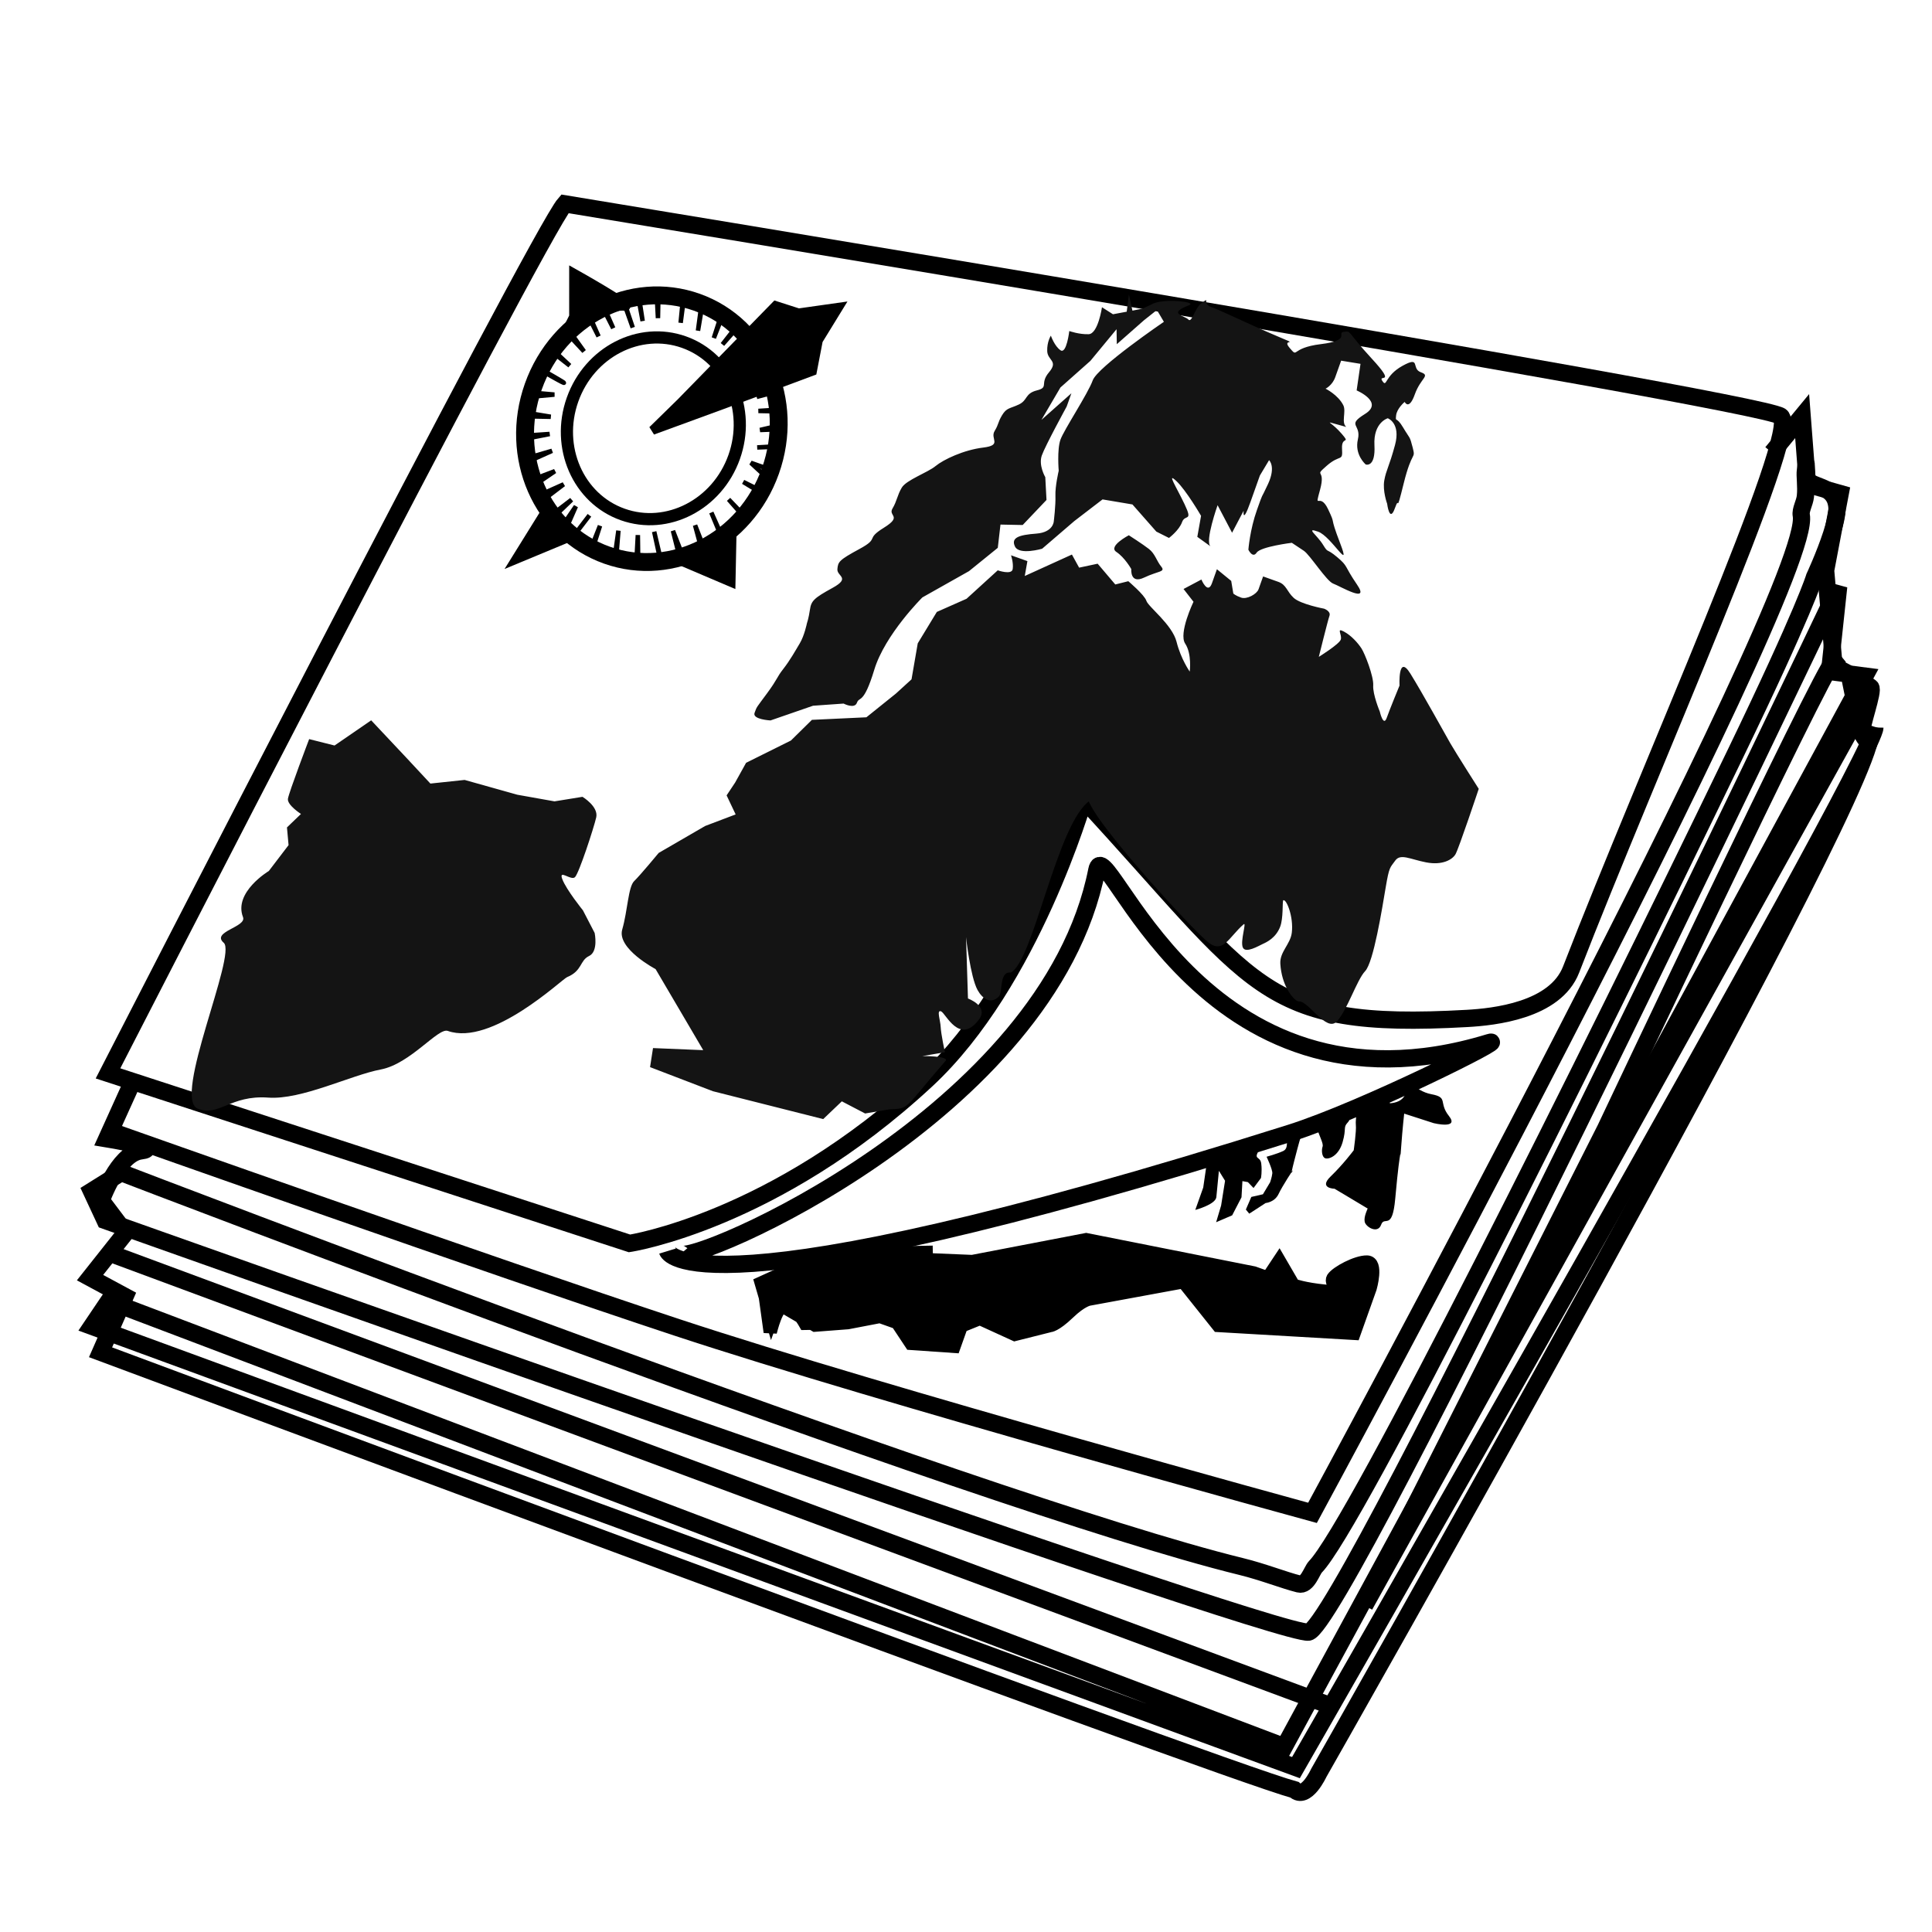 <?xml version="1.0" encoding="UTF-8" standalone="no"?>
<svg
   xmlns:dc="http://purl.org/dc/elements/1.1/"
   xmlns:cc="http://creativecommons.org/ns#"
   xmlns:rdf="http://www.w3.org/1999/02/22-rdf-syntax-ns#"
   xmlns:svg="http://www.w3.org/2000/svg"
   xmlns="http://www.w3.org/2000/svg"
   xmlns:sodipodi="http://sodipodi.sourceforge.net/DTD/sodipodi-0.dtd"
   xmlns:inkscape="http://www.inkscape.org/namespaces/inkscape"
   version="1.1"
   x="0px"
   y="0px"
   viewBox="0 0 100 100"
   xml:space="preserve"
   id="svg6754"
   width="100"
   height="100"
   sodipodi:docname="mh_map_stack.svg"
   inkscape:version="0.92.3 (2405546, 2018-03-11)"><sodipodi:namedview
     pagecolor="#ffffff"
     bordercolor="#666666"
     borderopacity="1"
     objecttolerance="10"
     gridtolerance="10"
     guidetolerance="10"
     inkscape:pageopacity="0"
     inkscape:pageshadow="2"
     inkscape:window-width="1920"
     inkscape:window-height="986"
     id="namedview1418"
     showgrid="false"
     inkscape:pagecheckerboard="true"
     inkscape:zoom="3.337544"
     inkscape:cx="69.708871"
     inkscape:cy="92.192444"
     inkscape:window-x="-11"
     inkscape:window-y="-11"
     inkscape:window-maximized="1"
     inkscape:current-layer="svg6754"
     inkscape:snap-global="false" /><defs
     id="defs6758" /><path
     style="fill:none;stroke:#000000;stroke-width:0.893px;stroke-linecap:butt;stroke-linejoin:miter;stroke-opacity:1"
     d="M 29.234,10.55 C 27.887,12.079 5.59,55.558 5.59,55.558 l 26.993,8.8 c 0,0 7.486,-1.132 15.38,-8.465 5.424,-5.038 8.133,-14.5 8.133,-14.5 8.915,9.622 9.059,11.929 19.844,11.321 1.372,-0.077 4.557,-0.406 5.38,-2.53 C 85.307,39.889 93.226,22.243 92.168,21.539 90.869,20.676 29.234,10.55 29.234,10.55 Z"
     id="path2199"
     inkscape:connector-curvature="0"
     sodipodi:nodetypes="cccscsssc" /><path
     style="fill:none;fill-opacity:1;stroke:#000000;stroke-width:0.893px;stroke-linecap:butt;stroke-linejoin:miter;stroke-opacity:1"
     d="m 34.55,64.756 c 0,0 1.134,3.716 32.241,-6.108 3.736,-1.18 11.48,-5.05 10.279,-4.683 C 61.999,58.566 57.236,42.685 56.772,45.034 54.266,57.713 35.76,65.51 35.239,64.893"
     id="path2201"
     inkscape:connector-curvature="0"
     sodipodi:nodetypes="csssc" /><path
     sodipodi:nodetypes="ccsccccccccsscccccc"
     style="fill:none;stroke:#000000;stroke-width:0.893px;stroke-linecap:butt;stroke-linejoin:miter;stroke-opacity:1"
     d="m 6.854,56.006 -1.328,2.936 c 0,0 2.953,0.482 1.765,0.628 -1.188,0.145 -2.049,2.568 -2.049,2.568 l 1.258,1.669 -1.84,2.323 1.812,0.977 -1.268,2.887 c 0,0 57.858,21.582 61.796,22.644 0.597,0.57 1.258,-0.87 1.258,-0.87 0,0 28.226,-49.612 28.563,-53.752 -0.09,-0.028 -0.046,0.734 -0.443,-0.063 -0.119,-0.238 0.639,-2.227 0.444,-2.38 -0.512,-0.399 -1.892,-1.092 -1.892,-1.092 l -0.436,-4.956 0.755,-3.979 -1.699,-0.48 -0.271,-3.529 -1.561,1.893"
     id="path2203"
     inkscape:connector-curvature="0" /><path
     style="fill:none;stroke:#000000;stroke-width:0.893px;stroke-linecap:butt;stroke-linejoin:miter;stroke-opacity:1"
     d="m 6.06,58.667 c 0,0 19.496,6.905 28.983,10.04 10.613,3.507 32.892,9.598 32.892,9.598 0,0 25.987,-47.98 25.299,-51.633 -0.053,-0.281 0.174,-0.626 0.213,-0.98 0.057,-0.528 -0.043,-1.065 0.002,-1.351 0.085,-0.541 -0.01,-0.321 0.082,0.377 0.075,0.568 1.464,0.282 1.549,1.545 0.044,0.651 -0.507,2.079 -0.865,2.929 -0.169,0.402 -0.296,0.674 -0.296,0.674 0,0 -0.495,1.694 -4.125,9.205 -7.697,15.928 -19.684,39.953 -21.708,42.026 -0.183,0.188 -0.413,1 -0.859,0.888 C 66.455,81.792 65.378,81.361 64.244,81.083 50.629,77.746 6.273,60.696 6.273,60.696 l -1.537,0.961 0.705,1.514 c 0,0 60.504,21.526 62.286,21.308 1.741,-0.213 26.276,-51.672 27.403,-54.039 0.027,-0.056 0.04,-0.084 0.04,-0.084 L 94.7,34.757 96.524,34.992 66.476,90.407 5.63,67.339 4.748,68.647 67.078,91.491 c 0,0 29.933,-52.144 29.966,-53.836"
     id="path2205"
     inkscape:connector-curvature="0"
     sodipodi:nodetypes="cscsssssscsssscccsscccccccc" /><path
     style="fill:none;stroke:#000000;stroke-width:0.893px;stroke-linecap:square;stroke-linejoin:miter;stroke-opacity:1"
     d="M 94.915,34.203 C 94.313,34.699 83.103,58.425 83.103,58.425 L 70.632,83.099 96.161,37.096 95.848,35.555"
     id="path2209"
     inkscape:connector-curvature="0"
     sodipodi:nodetypes="ccccc" /><path
     sodipodi:nodetypes="cc"
     style="fill:none;stroke:#000000;stroke-width:0.893px;stroke-linecap:butt;stroke-linejoin:miter;stroke-opacity:1"
     d="M 5.675,64.863 68.909,88.306"
     id="path2211"
     inkscape:connector-curvature="0" /><path
     id="path15112-5-1"
     style="fill:#141414;fill-opacity:1;stroke:none;stroke-width:0.729;stroke-linecap:butt;stroke-linejoin:miter;stroke-miterlimit:4;stroke-dasharray:none;stroke-opacity:1"
     d="m 58.428,27.705 c 0,0 -1.089,0.568 -0.647,0.861 0.441,0.293 0.775,0.89 0.775,0.89 0,0 -0.077,0.791 0.662,0.44 0.739,-0.351 1.124,-0.282 0.885,-0.572 -0.238,-0.289 -0.312,-0.657 -0.632,-0.907 -0.32,-0.25 -1.043,-0.712 -1.043,-0.712 z M 33.933,50.16 c 0,0 -2.011,-1.057 -1.727,-2.047 0.284,-0.99 0.309,-2.209 0.619,-2.508 0.311,-0.299 1.269,-1.458 1.269,-1.458 l 2.406,-1.395 1.577,-0.598 -0.468,-0.985 0.44,-0.662 0.569,-1.025 2.32,-1.153 1.087,-1.07 2.819,-0.132 1.529,-1.229 0.807,-0.736 0.322,-1.863 0.988,-1.626 1.538,-0.681 1.615,-1.472 c 0,0 0.727,0.258 0.774,-0.066 0.047,-0.324 -0.087,-0.713 -0.087,-0.713 l 0.848,0.302 -0.137,0.77 2.441,-1.11 0.373,0.678 0.959,-0.204 0.913,1.075 0.674,-0.169 c 0,0 0.839,0.708 0.935,1.015 0.095,0.307 1.337,1.226 1.563,2.125 0.226,0.899 0.681,1.538 0.681,1.538 0,0 0.12,-0.912 -0.235,-1.448 -0.355,-0.536 0.43,-2.166 0.43,-2.166 l -0.515,-0.661 0.924,-0.49 c 0,0 0.329,0.799 0.545,0.194 l 0.258,-0.727 0.74,0.604 0.109,0.653 c 0,0 0.1,0.104 0.402,0.211 0.303,0.108 0.817,-0.187 0.903,-0.429 l 0.237,-0.666 0.787,0.28 c 0.424,0.151 0.437,0.497 0.796,0.829 0.359,0.332 1.574,0.56 1.574,0.56 0,0 0.363,0.129 0.277,0.371 -0.086,0.242 -0.551,2.123 -0.551,2.123 0,0 1.05,-0.65 1.136,-0.892 0.086,-0.242 -0.251,-0.635 0.151,-0.424 0.402,0.211 0.74,0.604 0.917,0.872 0.178,0.268 0.642,1.456 0.612,1.923 -0.03,0.467 0.339,1.348 0.339,1.348 0,0 0.187,0.817 0.359,0.332 0.172,-0.484 0.664,-1.674 0.664,-1.674 0,0 -0.088,-1.668 0.561,-0.619 0.65,1.05 1.767,3.084 2.062,3.598 0.295,0.514 1.477,2.367 1.477,2.367 0,0 -1.038,3.109 -1.206,3.39 -0.168,0.281 -0.682,0.576 -1.512,0.417 -0.83,-0.159 -1.332,-0.474 -1.604,-0.093 -0.272,0.381 -0.311,0.299 -0.495,1.392 -0.185,1.094 -0.626,3.869 -1.062,4.328 -0.436,0.459 -0.936,2.054 -1.475,2.613 -0.54,0.558 -1.457,-1.073 -1.946,-1.042 -0.172,0.011 -0.617,-0.435 -0.842,-1.205 -0.065,-0.222 -0.111,-0.471 -0.128,-0.744 -0.037,-0.62 0.521,-1.008 0.594,-1.611 0.1,-0.823 -0.283,-1.768 -0.445,-1.675 -0.05,0.102 0.012,0.929 -0.158,1.369 -0.224,0.581 -0.702,0.8 -0.898,0.889 -0.214,0.097 -0.882,0.502 -1.031,0.19 -0.154,-0.321 0.213,-1.358 0.036,-1.205 -0.777,0.673 -1.077,1.612 -1.917,0.86 -1.063,-0.95 -4.89,-5.163 -5.862,-6.782 -1.116,-1.861 0.647,-1.048 -0.179,-0.479 -1.708,1.175 -2.906,8.28 -4.092,8.9 -0.614,-0.081 -0.403,1.026 -0.616,1.238 -0.419,0.418 -0.856,0.114 -1.103,-0.336 -0.373,-0.678 -0.596,-2.735 -0.596,-2.735 l 0.099,3.173 c 0,0 1.089,0.394 0.571,1.086 -1.014,1.357 -1.725,-0.337 -1.967,-0.423 -0.242,-0.086 -0.03,0.467 -0.016,0.813 0.013,0.346 0.218,1.305 0.218,1.305 l -1.163,0.2 c 0,0 1.301,-0.015 1.215,0.228 -2.209,2.535 -1.838,2.479 -2.931,2.529 l -0.479,-1.21 0.479,1.21 -1.25,0.214 -1.206,-0.629 -0.964,0.919 -5.71,-1.443 -3.252,-1.247 0.153,-0.986 2.599,0.108 L 35.505,52.834 Z m -20.02,-5.076 1.023,-1.341 -0.083,-0.916 0.725,-0.697 c 0,0 -0.722,-0.462 -0.675,-0.786 0.047,-0.324 1.099,-3.088 1.099,-3.088 l 1.314,0.331 1.896,-1.303 1.831,1.947 1.234,1.326 1.772,-0.188 2.728,0.766 1.924,0.343 1.448,-0.235 c 0,0 0.844,0.505 0.71,1.071 -0.133,0.566 -0.891,2.889 -1.099,3.088 -0.207,0.199 -0.865,-0.444 -0.653,0.109 0.212,0.553 1.065,1.607 1.065,1.607 l 0.607,1.171 c 0,0 0.204,0.959 -0.288,1.193 -0.492,0.234 -0.341,0.765 -1.14,1.095 -0.265,0.109 -3.902,3.59 -6.174,2.783 -0.505,-0.18 -1.93,1.704 -3.468,1.996 -1.557,0.296 -4.105,1.582 -5.825,1.456 -1.972,-0.145 -2.565,1.02 -3.655,0.568 -1.31,-0.543 2.041,-7.986 1.351,-8.582 -0.664,-0.574 1.197,-0.813 0.998,-1.327 -0.5,-1.29 1.333,-2.386 1.333,-2.386 z m 49.111,-18.933 0.748,1.423 0.598,-1.138 c 0,0 -0.072,0.746 0.354,-0.453 l 0.487,-1.37 0.476,-0.795 c 0,0 0.367,0.324 -0.054,1.235 -0.421,0.911 -0.207,0.312 -0.573,1.339 -0.366,1.027 -0.444,2.061 -0.444,2.061 0,0 0.221,0.464 0.428,0.152 0.207,-0.312 1.821,-0.51 1.821,-0.51 l 0.624,0.415 c 0.312,0.207 1.176,1.576 1.518,1.698 0.342,0.122 1.933,1.074 1.235,0.054 -0.698,-1.02 -0.441,-0.929 -1.035,-1.429 -0.594,-0.501 -0.428,-0.152 -0.734,-0.647 -0.306,-0.495 -0.93,-0.91 -0.245,-0.666 0.685,0.244 1.739,2.162 1.138,0.598 -0.601,-1.564 -0.184,-0.837 -0.626,-1.766 -0.441,-0.929 -0.721,0.129 -0.411,-1.014 0.31,-1.144 -0.361,-0.611 0.341,-1.229 0.702,-0.618 0.837,-0.184 0.794,-0.875 -0.044,-0.691 0.464,-0.221 -0.013,-0.776 -0.477,-0.556 -0.828,-0.653 -0.477,-0.556 l 0.709,0.197 c -0.278,-0.228 0.013,-0.8 -0.157,-1.131 -0.277,-0.539 -0.915,-0.85 -0.915,-0.85 0,0 0.348,-0.165 0.501,-0.594 l 0.305,-0.856 1.003,0.164 -0.2,1.376 c 0,0 1.425,0.603 0.436,1.216 -0.99,0.613 -0.183,0.514 -0.371,1.315 -0.189,0.801 0.405,1.302 0.405,1.302 0,0 0.514,0.183 0.451,-0.997 -0.063,-1.18 0.689,-1.395 0.689,-1.395 0,0 0.685,0.244 0.375,1.387 -0.31,1.144 -0.457,1.284 -0.554,1.828 -0.097,0.544 0.148,1.21 0.148,1.21 0,0 0.123,1.009 0.398,0.238 0.274,-0.771 0.019,0.489 0.457,-1.284 0.438,-1.773 0.628,-1.223 0.468,-1.859 C 72.959,22.533 72.984,22.734 72.623,22.123 72.261,21.513 72.225,21.886 72.261,21.513 c 0.036,-0.373 0.445,-0.71 0.445,-0.71 0,0 0.221,0.464 0.525,-0.392 0.305,-0.856 0.824,-0.961 0.31,-1.144 -0.514,-0.183 0.017,-0.862 -0.942,-0.335 -0.959,0.527 -0.799,1.162 -1.051,0.784 -0.251,-0.379 0.771,0.274 -0.552,-1.161 -1.322,-1.435 -1.035,-1.429 -1.438,-1.38 -0.403,0.049 0.422,0.44 -1.191,0.637 -1.614,0.198 -1.136,0.753 -1.614,0.198 -0.477,-0.556 0.691,-0.044 -0.734,-0.647 -1.425,-0.603 -2.82,-1.293 -3.333,-1.475 -0.514,-0.183 0.012,-0.575 -0.514,-0.183 -0.326,0.243 -0.485,1.029 -0.662,0.834 -0.182,-0.201 -1.122,-0.299 0.03,-0.737 0.485,-0.185 -1.427,-0.384 -1.941,-0.041 l -0.465,0.213 -0.519,0.105 -0.184,-0.837 -0.112,0.891 -0.711,0.133 -0.57,-0.363 c 0,0 -0.2,1.376 -0.689,1.395 -0.489,0.019 -1.003,-0.164 -1.003,-0.164 0,0 -0.139,1.204 -0.451,0.997 -0.312,-0.207 -0.502,-0.757 -0.502,-0.757 0,0 -0.207,0.312 -0.189,0.801 0.019,0.489 0.594,0.501 0.093,1.094 -0.501,0.594 0.013,0.776 -0.622,0.936 -0.636,0.16 -0.47,0.508 -0.934,0.729 -0.464,0.221 -0.636,0.16 -0.873,0.557 -0.238,0.398 -0.152,0.428 -0.39,0.826 -0.238,0.398 0.417,0.727 -0.592,0.85 -1.009,0.123 -2.053,0.62 -2.462,0.957 -0.409,0.337 -1.509,0.717 -1.747,1.115 -0.238,0.398 -0.244,0.685 -0.482,1.083 -0.238,0.398 0.538,0.384 -0.451,0.997 -0.99,0.613 -0.183,0.514 -1.258,1.096 -1.075,0.582 -1.106,0.668 -1.142,1.041 -0.036,0.373 0.71,0.445 -0.249,0.972 -0.959,0.527 -1.106,0.668 -1.172,1.126 -0.067,0.459 -0.158,0.715 -0.158,0.715 0,0 -0.128,0.63 -0.366,1.027 -0.238,0.398 -0.506,0.881 -0.86,1.334 -0.354,0.453 -0.268,0.483 -0.83,1.248 -0.561,0.765 -0.531,0.679 -0.653,1.022 -0.122,0.342 0.826,0.39 0.826,0.39 l 2.2,-0.761 1.583,-0.112 c 0,0 0.569,0.299 0.691,-0.044 0.122,-0.342 0.342,0.122 0.897,-1.707 0.554,-1.828 2.49,-3.744 2.49,-3.744 l 2.413,-1.36 1.49,-1.206 0.139,-1.204 1.149,0.023 1.233,-1.297 -0.063,-1.18 c 0,0 -0.361,-0.611 -0.179,-1.125 0.183,-0.514 1.287,-2.532 1.287,-2.532 l 0.244,-0.685 -1.551,1.377 0.982,-1.676 1.551,-1.377 1.355,-1.64 0.013,0.776 1.404,-1.237 0.672,-0.533 v 0 l 0.361,0.611 c 0,0 -3.439,2.345 -3.683,3.03 -0.244,0.685 -1.488,2.557 -1.671,3.071 -0.183,0.514 -0.09,1.608 -0.09,1.608 0,0 -0.189,0.801 -0.17,1.29 0.019,0.489 -0.084,1.321 -0.084,1.321 0,0 -0.012,0.575 -0.904,0.643 -0.892,0.068 -1.326,0.203 -1.106,0.668 0.221,0.464 1.406,0.114 1.406,0.114 l 1.667,-1.432 1.46,-1.12 1.547,0.261 1.237,1.405 0.654,0.329 c 0,0 0.525,-0.392 0.678,-0.82 0.152,-0.428 0.575,0.012 0.133,-0.917 -0.441,-0.929 -0.943,-1.686 -0.436,-1.216 0.508,0.47 1.286,1.808 1.286,1.808 l -0.194,1.088 0.685,0.493 c -0.306,-0.246 0.364,-2.13 0.364,-2.13 z"
     inkscape:connector-curvature="0"
     sodipodi:nodetypes="cccscccccccccccccccccccccccccccccccccccccscccsscsccscsccccsccccsccccccssscssssssscssccssccccccccccccccccccccccccccccccccsccscccscccccccsccsscscssssssscssssccccscccsscscsscssssscssssssssssccscccccccscscssssssssssssssscsssscccsscccccccscccccccccccsscscssccccccssscccc" /><path
     inkscape:connector-curvature="0"
     id="path15341"
     d="m 48.282,64.817 -5.61,0.105 -3.269,1.486 0.535,1.835 c 0,0 0.317,-0.892 0.804,-0.719 0.487,0.173 0.933,0.972 0.933,0.972 l 2.206,-0.037 1.667,-0.32 0.892,0.317 0.713,1.076 2.229,0.154 0.375,-1.054 0.961,-0.389 1.807,0.826 1.806,-0.454 c 0,0 0.272,0.005 0.966,-0.661 0.694,-0.667 1.076,-0.713 1.076,-0.713 l 4.879,-0.898 1.805,2.262 7.027,0.408 0.837,-2.352 c 0,0 0.38,-1.326 -0.164,-1.337 -0.544,-0.011 -1.563,0.54 -1.759,0.836 -0.197,0.296 0.638,0.775 -0.422,0.672 -1.06,-0.103 -1.627,-0.305 -1.627,-0.305 l -0.737,-1.267 -0.589,0.887 -0.73,-0.26 -8.673,-1.722 -5.894,1.133 -7.765,-0.322 -3.026,1.573 0.333,2.402 c 0,0 0.357,-1.517 0.734,-1.292 0.377,0.225 1.587,0.93 1.587,0.93 l 1.69,-0.129"
     style="fill:#000000;fill-opacity:1;stroke:#000000;stroke-width:0.689px;stroke-linecap:butt;stroke-linejoin:miter;stroke-opacity:1" /><path
     style="fill:#000000;fill-opacity:1;stroke:#000000;stroke-width:0;stroke-linecap:butt;stroke-linejoin:miter;stroke-miterlimit:4;stroke-dasharray:none;stroke-opacity:1"
     d="m 62.557,59.558 c -0.104,0.716 -0.278,1.909 -0.278,1.909 l -0.412,1.159 c 0,0 1.053,-0.278 1.091,-0.666 0.038,-0.388 0.132,-1.359 0.132,-1.359 l 0.319,0.515 -0.205,1.283 -0.257,0.863 0.83,-0.357 0.483,-0.933 0.047,-0.837 0.283,0.051 0.293,0.305 0.384,-0.516 c 0,0 0.066,-0.328 0.015,-0.748 -0.051,-0.42 -0.446,-0.159 -0.09,-0.735 0.356,-0.576 0.826,-0.911 0.826,-0.911 0,0 0.788,-0.523 0.659,-0.017 -0.13,0.506 0.042,0.869 -0.26,1.012 -0.302,0.144 -0.859,0.297 -0.859,0.297 0,0 0.316,0.665 0.297,0.859 -0.019,0.194 -0.114,0.462 -0.114,0.462 l -0.372,0.621 -0.601,0.138 -0.282,0.653 0.175,0.213 0.849,-0.551 c 0,0 0.465,-0.036 0.668,-0.465 0.203,-0.43 0.743,-1.242 0.743,-1.242 0,0 -0.19,0.535 0.069,-0.477 0.26,-1.012 0.323,-1.19 0.323,-1.19 0,0 0.753,-0.987 0.849,-0.551 0.096,0.436 0.357,0.83 0.294,1.008 -0.063,0.178 -0.041,0.538 0.138,0.601 0.178,0.063 0.69,-0.106 0.899,-0.835 0.209,-0.729 0.015,-0.748 0.26,-1.012 0.245,-0.264 -0.083,-0.331 0.518,-0.468 0.601,-0.138 1.736,-0.788 1.683,-0.355 -0.054,0.433 0.039,1.018 -0.059,1.435 -0.098,0.417 -0.078,0.926 -0.272,1.61 -0.193,0.684 -0.399,1.264 -0.634,1.783 -0.235,0.519 -0.406,0.86 -0.352,1.13 0.054,0.27 0.675,0.642 0.85,0.152 0.174,-0.49 0.576,0.356 0.73,-1.347 0.154,-1.702 0.22,-2.03 0.255,-2.269 0.035,-0.239 -0.009,0.449 0.054,-0.433 0.063,-0.881 0.154,-1.702 0.154,-1.702 l 1.531,0.494 c 0,0 1.34,0.326 0.785,-0.373 -0.554,-0.699 -0.011,-0.958 -0.905,-1.125 -0.894,-0.168 -1.338,-0.967 -1.302,-0.714 0.111,0.779 -0.18,1.193 -1.033,1.191 -0.853,-0.002 -6.671,1.637 -6.95,2.14 -0.279,0.503 -2.249,0.309 -2.249,0.309 z"
     id="path2828"
     inkscape:connector-curvature="0"
     sodipodi:nodetypes="cccscccccccccccccccccccccccccsccsscscsccscsccsccssssccc" /><path
     style="fill:#000000;fill-opacity:1;stroke:none;stroke-width:0.893px;stroke-linecap:butt;stroke-linejoin:miter;stroke-opacity:1"
     d="m 71.568,60.711 -0.512,2.002 -1.98,-1.184 c 0,0 -0.846,-0.017 -0.199,-0.639 0.647,-0.622 1.191,-1.351 1.191,-1.351 0,0 0.147,-1.013 0.111,-1.31 -0.036,-0.297 0.129,-1.161 0.129,-1.161 l 1.214,-0.42 0.973,1.056 z"
     id="path2830"
     inkscape:connector-curvature="0"
     sodipodi:nodetypes="cccscccccc" /><ellipse
     ry="6.947"
     rx="6.513"
     cy="9.596"
     cx="39.227"
     id="path15343-5-6-3"
     style="opacity:1;fill:none;fill-opacity:1;stroke:#000000;stroke-width:0.926;stroke-linecap:round;stroke-linejoin:round;stroke-miterlimit:4;stroke-dasharray:none;stroke-opacity:1;paint-order:stroke fill markers"
     transform="rotate(19.584)" /><ellipse
     ry="4.734"
     rx="4.439"
     cy="9.551"
     cx="39.292"
     id="path15343-2-9-0-2"
     style="opacity:1;fill:none;fill-opacity:1;stroke:#000000;stroke-width:0.631;stroke-linecap:round;stroke-linejoin:round;stroke-miterlimit:4;stroke-dasharray:none;stroke-opacity:1;paint-order:stroke fill markers"
     transform="rotate(19.584)" /><path
     inkscape:connector-curvature="0"
     id="path15375-3-4-3"
     d="m 35.233,20.846 4.914,-5.029 1.187,0.381 2.075,-0.294 -1.052,1.713 -0.307,1.596 -4.699,1.752 -3.578,1.31 z"
     style="fill:#000000;fill-opacity:1;stroke:#000000;stroke-width:0.463px;stroke-linecap:butt;stroke-linejoin:miter;stroke-opacity:1"
     sodipodi:nodetypes="ccccccccc" /><path
     inkscape:connector-curvature="0"
     id="path15377-4-8-8"
     d="M 37.891,27.537 37.838,30.142 35.479,29.137 Z"
     style="fill:#000000;fill-opacity:1;stroke:#000000;stroke-width:0.463px;stroke-linecap:butt;stroke-linejoin:miter;stroke-opacity:1" /><path
     inkscape:connector-curvature="0"
     id="path15379-2-6-7"
     d="m 28.131,26.645 -1.438,2.315 3.028,-1.258 z"
     style="fill:#000000;fill-opacity:1;stroke:#000000;stroke-width:0.463px;stroke-linecap:butt;stroke-linejoin:miter;stroke-opacity:1" /><path
     inkscape:connector-curvature="0"
     id="path15381-9-7-1"
     d="m 29.692,16.386 5.05e-4,-2.255 c 0,0 3.231,1.808 2.647,1.723 -0.584,-0.085 -2.648,0.533 -2.648,0.533 z"
     style="fill:#000000;fill-opacity:1;stroke:#000000;stroke-width:0.463px;stroke-linecap:butt;stroke-linejoin:miter;stroke-opacity:1" /><path
     inkscape:connector-curvature="0"
     id="path15449-0-3"
     d="m 29.807,26.206 -0.461,1.052 0.376,0.444 0.788,-1.03 -0.788,1.03 0.911,0.578 0.423,-1.066 -0.401,1.248 1.157,0.412 0.197,-1.407 -0.103,1.267 1.047,0.112 0.062,-1.151 0.015,1.179 1.126,0.01 -0.296,-1.365 0.346,1.47 0.95,-0.227 -0.324,-1.288 0.648,1.665 0.953,-0.791 -0.456,-1.162 0.337,1.25 1.012,-0.77 -0.508,-1.137 0.445,1.071 1.21,-0.96 -0.761,-0.792 0.836,0.949 0.778,-1.331 -0.857,-0.522 0.923,0.459 0.159,-0.813 -0.686,-0.635 1.003,0.357 0.167,-1.201 -0.843,0.048 0.881,-0.034 -0.073,-0.895 -0.661,0.026 0.663,-0.155 0.186,-0.89 -0.933,0.059 0.906,0.018 -0.122,-0.999 -0.873,0.254 0.911,-0.241 -0.288,-1.145 -1.597,-2.35 -0.797,1.02 0.874,-0.992 -0.893,-0.665 -0.428,1.325 0.464,-1.182 -1.05,-0.591 -0.235,1.394 0.183,-1.369 -0.928,-0.2 -0.153,1.162 0.114,-1.176 -1.264,-0.233 -0.023,1.165 -0.056,-1.063 -0.92,0.02 0.183,1.195 -0.222,-1.209 -0.768,0.205 0.478,1.343 -0.464,-1.382 -0.955,0.486 0.409,0.928 -0.461,-0.903 -0.707,0.4 0.409,0.928 -0.536,-1.06 -0.886,0.902 0.668,0.933 -0.722,-0.778 -0.767,0.813 0.75,0.701 -0.918,-0.718 -0.472,0.962 c 0,0 1.229,0.698 1.075,0.643 -0.154,-0.055 -1.127,-0.618 -1.127,-0.618 l -0.489,1.13 1.137,0.101 -1.167,0.106 -0.172,0.851 1.149,0.191 -1.294,-0.026 -0.098,1.008 1.335,-0.09 -1.261,0.247 0.175,0.975 1.211,-0.351 -1.189,0.533 0.332,0.9 1.005,-0.381 -0.919,0.629 0.235,0.561 1.137,-0.508 -1.012,0.77 0.411,0.798 1.012,-0.77 -0.792,0.761 0.392,0.487 z"
     style="fill:none;stroke:#000000;stroke-width:0.232;stroke-linecap:butt;stroke-linejoin:bevel;stroke-miterlimit:4;stroke-dasharray:none;stroke-opacity:1" /></svg>